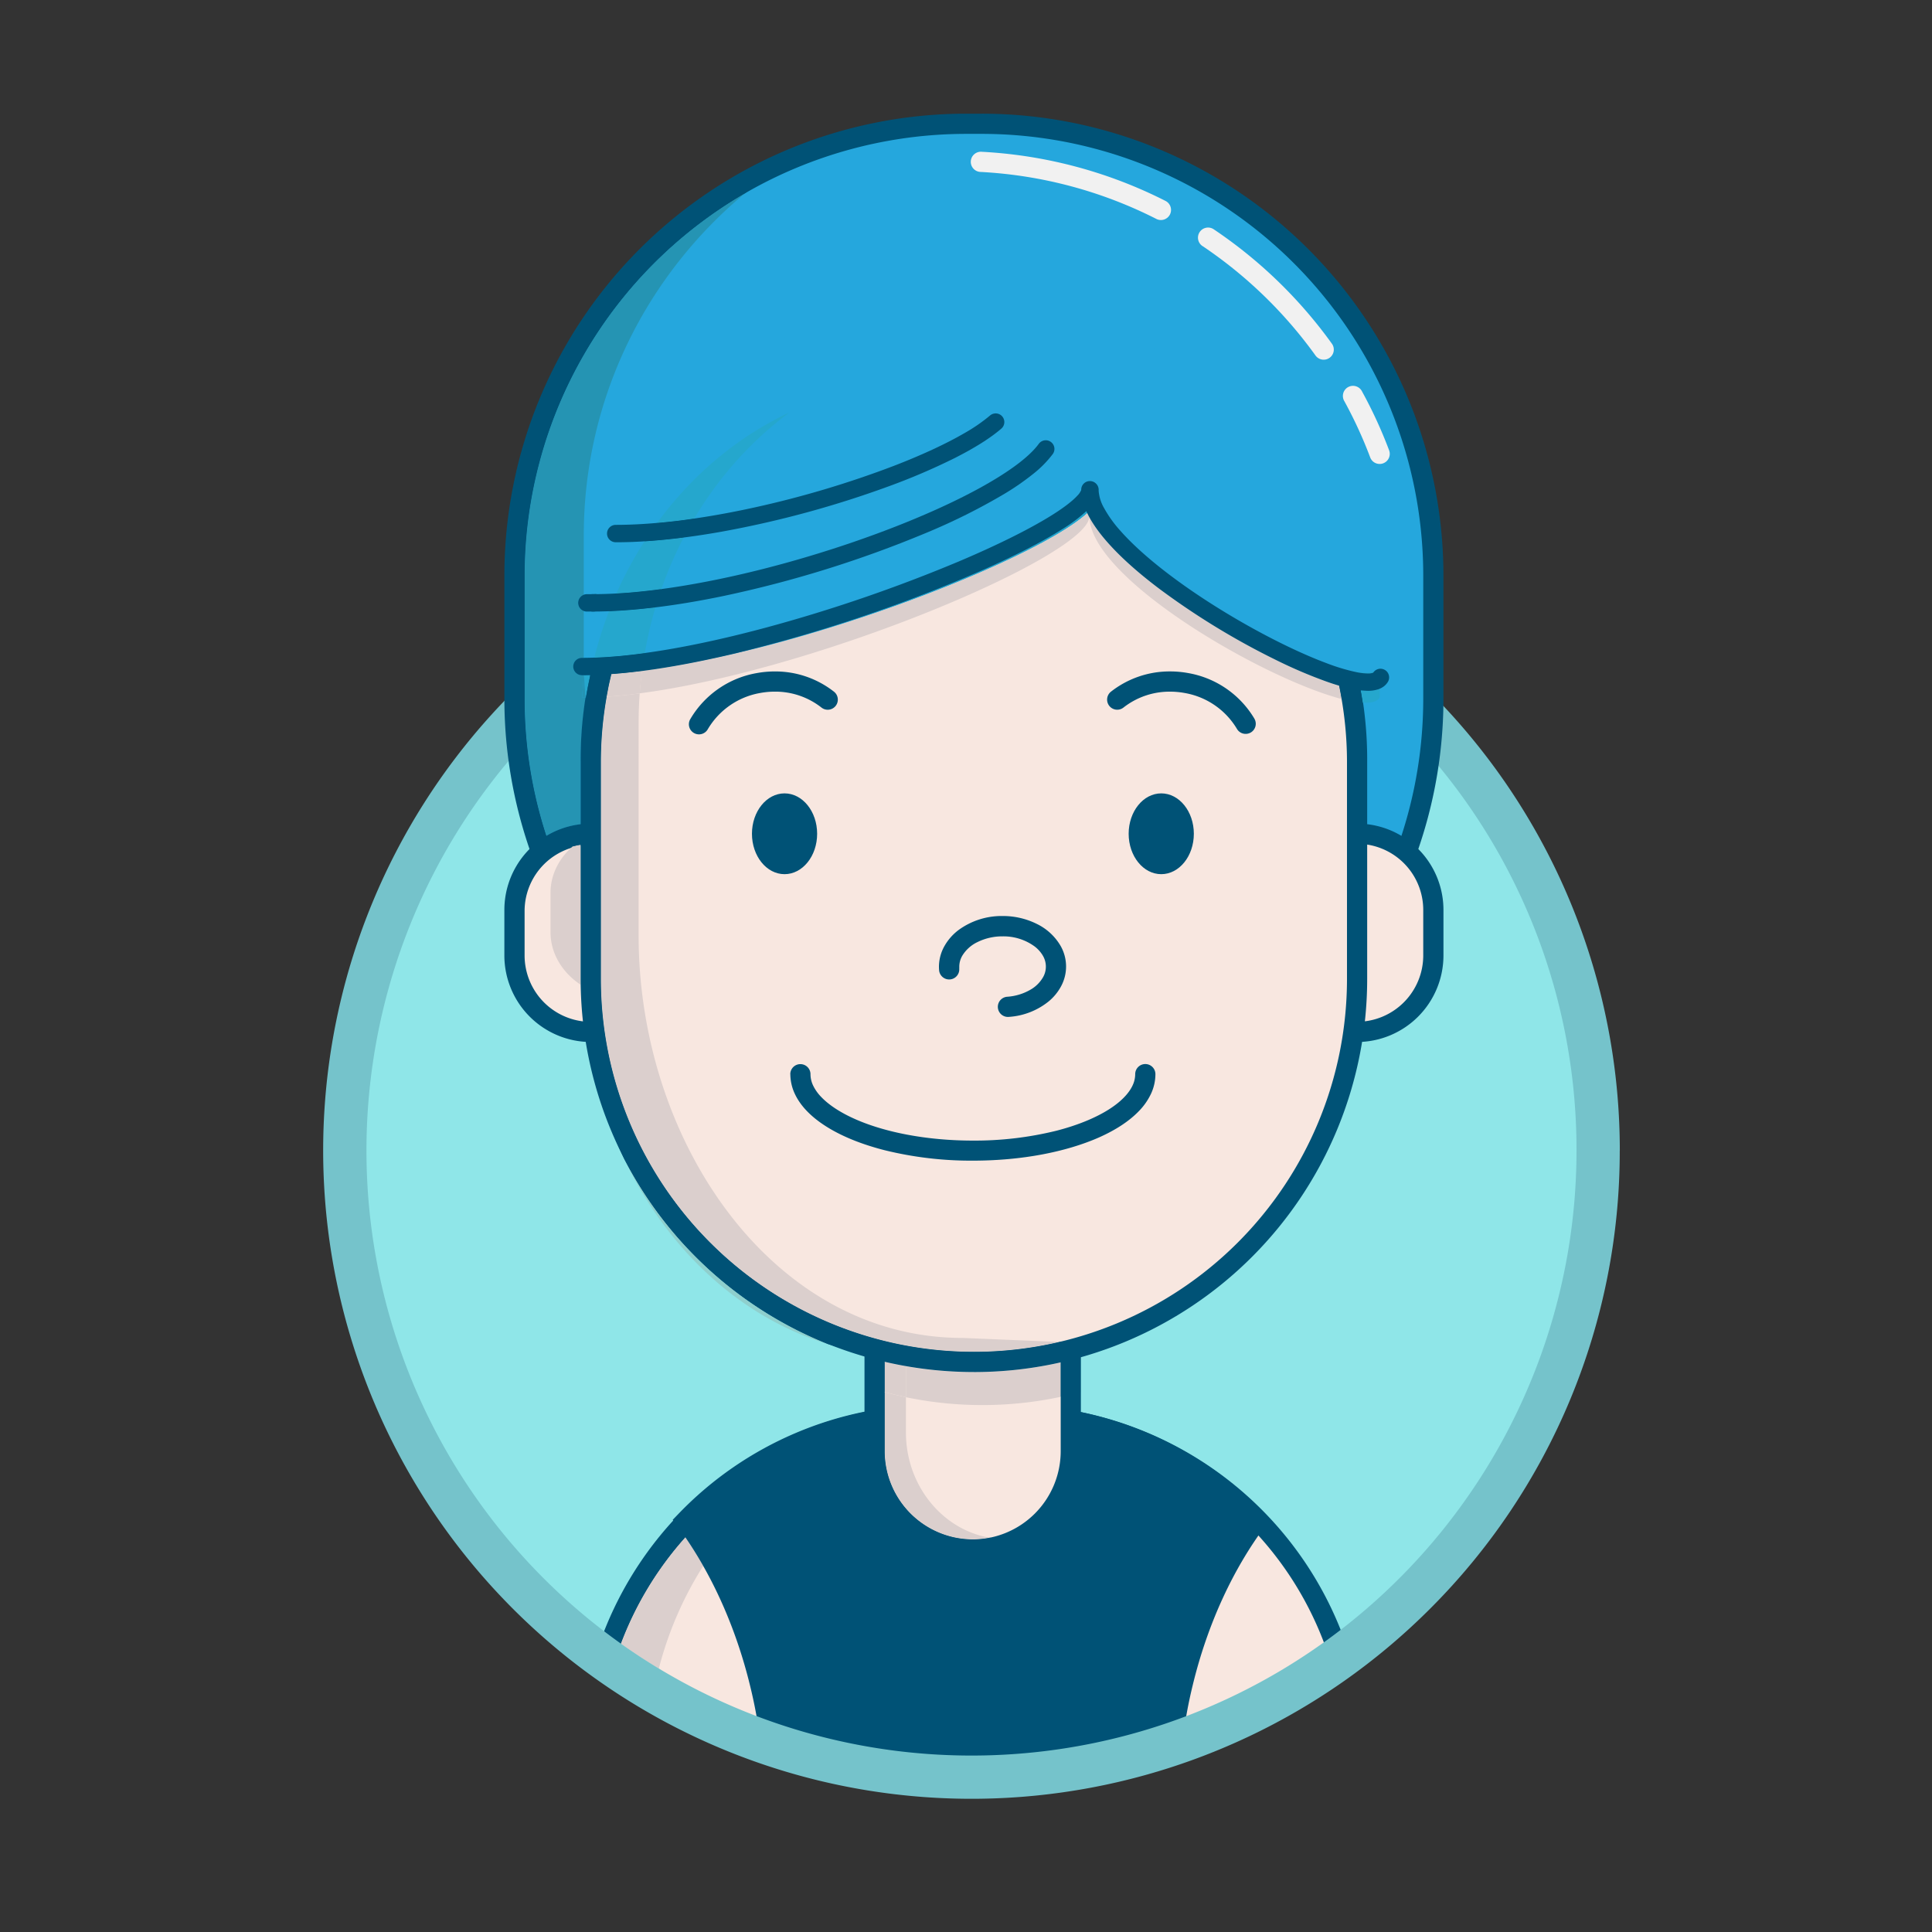 <svg id="Layer_1" data-name="Layer 1" xmlns="http://www.w3.org/2000/svg" xmlns:xlink="http://www.w3.org/1999/xlink" viewBox="0 0 1000 1000"><rect x="0" y="0" width="1000" height="1000" fill="#333333" stroke="none"/><defs><style>.cls-1{fill:none;}.cls-2{fill:#8fe6e8;}.cls-3{clip-path:url(#clip-path);}.cls-4{fill:#f8e7e0;}.cls-5{fill:#005276;}.cls-6{fill:#dbcfcd;}.cls-7{fill:#75c3cb;}.cls-8{fill:#25a7dd;}.cls-9{fill:#f1f1f1;}.cls-10{fill:#2594b3;}.cls-11{fill:#25a7cd;}.cls-12{fill:#8fcfcd;}</style><clipPath id="clip-path"><path class="cls-1" d="M827.17,595.52c0,179.14-145.22,324.37-324.37,324.37S178.44,774.66,178.44,595.52,323.66,271.15,502.81,271.15,827.17,416.37,827.17,595.52"/></clipPath></defs><title>Final</title><path class="cls-2" d="M827.17,595.52c0,179.14-145.22,324.37-324.37,324.37S178.44,774.66,178.44,595.52,323.66,271.15,502.81,271.15,827.17,416.37,827.17,595.52"/><g class="cls-3"><path class="cls-4" d="M701.78,930.66V911.34c0-98.45-80.55-179-179-179H484.13c-98.46,0-179,80.55-179,179v19.32H701.78"/><path class="cls-5" d="M707,930.66V911.34A184.76,184.76,0,0,0,522.77,727.1H484.13A184.76,184.76,0,0,0,299.9,911.34v19.32a5.23,5.23,0,1,0,10.46,0V911.34A174.31,174.31,0,0,1,484.13,737.56h38.64A174.31,174.31,0,0,1,696.55,911.34v19.32a5.23,5.23,0,1,0,10.46,0h0"/><path class="cls-6" d="M354.72,795.68a174.52,174.52,0,0,0-33.4,55.07q9.58,6.83,19.68,12.94a185.21,185.21,0,0,1,23-53.19q-4.41-7.78-9.25-14.81"/><path class="cls-5" d="M352.88,793.05a182.87,182.87,0,0,0-32.29,57.18l.73.52a174.52,174.52,0,0,1,33.4-55.07q-.91-1.33-1.84-2.63"/><path class="cls-5" d="M605.13,930.66A247.88,247.88,0,0,1,612.25,871c7.93-32.76,21.56-61.63,38.34-84.12a178.51,178.51,0,0,0-128.34-54.55H483.61A178.52,178.52,0,0,0,355,787.12c16.76,22.6,30.41,51.64,38.39,84.6a251.8,251.8,0,0,1,7.23,58.94H605.13"/><path class="cls-5" d="M610.36,930.62q0-.7,0-1.4a243.18,243.18,0,0,1,7-57c7.77-32.11,21.13-60.36,37.45-82.23l2.66-3.57-3.1-3.2a183.75,183.75,0,0,0-132.1-56.14H483.61a183.75,183.75,0,0,0-132.34,56.39l-3.08,3.19,2.64,3.56c16.29,22,29.69,50.4,37.51,82.72a246.59,246.59,0,0,1,7.08,57.71,5.23,5.23,0,1,0,10.46,0,257,257,0,0,0-7.38-60.16c-8.14-33.6-22-63.26-39.27-86.49l-4.2,3.11,3.76,3.63a173.29,173.29,0,0,1,124.82-53.2h38.64a173.28,173.28,0,0,1,124.59,53l3.75-3.64-4.19-3.13c-17.25,23.13-31.14,52.61-39.23,86a253.53,253.53,0,0,0-7.27,59.45q0,.74,0,1.47a5.23,5.23,0,1,0,10.46-.07"/><path class="cls-4" d="M503.45,802a50.94,50.94,0,0,1-50.79-50.79V669.09a50.79,50.79,0,1,1,101.58,0v82.16A50.94,50.94,0,0,1,503.45,802"/><path class="cls-5" d="M503.45,802v-5.23a45.71,45.71,0,0,1-45.56-45.56V669.09a45.56,45.56,0,0,1,91.13,0v82.16a45.71,45.71,0,0,1-45.56,45.56v10.46a56.17,56.17,0,0,0,56-56V669.09a56,56,0,0,0-112,0v82.16a56.17,56.17,0,0,0,56,56V802"/><path class="cls-6" d="M457.89,720.53v30.73a45.71,45.71,0,0,0,45.56,45.56h0a45.35,45.35,0,0,0,8.93-.89c-24.53-4.08-43.47-27-43.47-54.49V723.17q-5.57-1.16-11-2.64"/><path class="cls-5" d="M450.42,703v44.64c0,30.32,23.08,55.14,51.3,55.14a48.07,48.07,0,0,0,24.2-6.57,47.18,47.18,0,0,1-13.53-.29,45.35,45.35,0,0,1-8.93.89h0a45.71,45.71,0,0,1-45.56-45.56V720.53l-1.27-.35V704.6q-3.12-.74-6.2-1.59"/><path class="cls-6" d="M549,705.2a204.17,204.17,0,0,1-44.92,5h0a204.7,204.7,0,0,1-35.17-3v16A194.66,194.66,0,0,0,549,723V705.2"/><path class="cls-5" d="M559.22,702.62q-5,1.42-10.2,2.58V723q5.15-1.1,10.2-2.46V702.62"/><path class="cls-6" d="M457.89,704.9v15.62q5.46,1.48,11,2.64v-16q-5.56-1-11-2.24"/><path class="cls-5" d="M456.62,704.6v15.58l1.27.35V704.9l-1.27-.3"/></g><path class="cls-7" d="M827.17,595.52H816a313.16,313.16,0,1,1-91.72-221.44A312.13,312.13,0,0,1,816,595.52h22.41A335.57,335.57,0,1,0,740.09,832.8a334.57,334.57,0,0,0,98.29-237.28h-11.2"/><path class="cls-8" d="M508,595.52h-7.89C371,595.52,266.3,490.82,266.3,361.66V297.92C266.3,168.76,371,64.06,500.15,64.06H508c129.15,0,233.85,104.7,233.85,233.85v63.75c0,129.15-104.7,233.85-233.85,233.85"/><path class="cls-5" d="M508,595.52v-5.23h-7.89A228.62,228.62,0,0,1,271.53,361.66V297.92A228.62,228.62,0,0,1,500.15,69.29H508A228.62,228.62,0,0,1,736.67,297.92v63.75A228.62,228.62,0,0,1,508,590.29v10.46A239.08,239.08,0,0,0,747.12,361.66V297.92A239.08,239.08,0,0,0,508,58.84h-7.89A239.08,239.08,0,0,0,261.07,297.92v63.75A239.08,239.08,0,0,0,500.15,600.74H508v-5.23"/><path class="cls-9" d="M695.87,207.71a227.42,227.42,0,0,1,13.37,29.12,5.23,5.23,0,0,0,9.79-3.68,237.87,237.87,0,0,0-14-30.46,5.23,5.23,0,1,0-9.17,5Z"/><path class="cls-9" d="M622.53,127.43A229.92,229.92,0,0,1,681,184.14a5.23,5.23,0,0,0,8.49-6.1,240.39,240.39,0,0,0-61.16-59.29,5.23,5.23,0,1,0-5.83,8.68Z"/><path class="cls-9" d="M507.65,89a227.29,227.29,0,0,1,91,24.38,5.23,5.23,0,0,0,4.74-9.32,237.75,237.75,0,0,0-95.23-25.5A5.23,5.23,0,1,0,507.65,89Z"/><path class="cls-10" d="M385.78,99.91a228.9,228.9,0,0,0-114.26,198v63.75a228.45,228.45,0,0,0,11.26,71.07,44.42,44.42,0,0,1,17.76-6.09V394.52a204.93,204.93,0,0,1,2.61-32.65l-.07-.81h-1.8l.93-11.56h-.93a4.48,4.48,0,1,1,0-9h.88V316.23a4.48,4.48,0,0,1,0-8.37v-30.6c0-71.22,32.51-134.91,83.63-177.36"/><path class="cls-5" d="M408.13,83.48c-81.8,36-138.84,117.19-138.84,211.53V358.1a229,229,0,0,0,12.61,75.18l.89-.55a228.45,228.45,0,0,1-11.26-71.07V297.92a228.9,228.9,0,0,1,114.26-198,234.7,234.7,0,0,1,22.35-16.43"/><path class="cls-5" d="M303.76,316.53c20.4,0,44.77-3.22,70.15-8.46,38.05-7.87,78.3-20.31,110.24-33.59,16-6.65,29.86-13.49,40.45-20.18a89.38,89.38,0,0,0,13.31-10c3.52-3.33,6.18-6.64,7.59-10.38a4.48,4.48,0,1,0-8.4-3.12,15,15,0,0,1-2.77,4.32c-2.71,3.17-7.28,6.91-13.3,10.8-10.53,6.83-25.43,14.19-42.79,21.28a627.24,627.24,0,0,1-88.76,28.2c-31.1,7.43-61.76,12.16-85.72,12.15a4.48,4.48,0,1,0,0,9"/><path class="cls-4" d="M305.77,534.14a39.59,39.59,0,0,1-39.47-39.47V471a39.47,39.47,0,0,1,78.94,0v23.64a39.59,39.59,0,0,1-39.47,39.47"/><path class="cls-5" d="M305.77,534.14v-5.23a34.36,34.36,0,0,1-34.24-34.24V471A34.24,34.24,0,0,1,340,471v23.64a34.36,34.36,0,0,1-34.24,34.24v10.46a44.82,44.82,0,0,0,44.7-44.7V471a44.7,44.7,0,0,0-89.4,0v23.64a44.82,44.82,0,0,0,44.7,44.7v-5.23"/><path class="cls-6" d="M300.54,437.19a33.82,33.82,0,0,0-4.12.9c-7.08,6.18-11.47,14.67-11.47,24v20.45c0,11,6.14,20.91,15.62,27.17,0-1,0-2.07,0-3.11V437.19"/><path class="cls-5" d="M300.54,435a38.8,38.8,0,0,0-4.12,3.13,33.82,33.82,0,0,1,4.12-.9V435"/><path class="cls-4" d="M702.42,534.14h0A39.59,39.59,0,0,1,663,494.67V471a39.47,39.47,0,0,1,78.94,0v23.64A39.59,39.59,0,0,1,702.42,534.14Z"/><path class="cls-5" d="M702.42,534.14v-5.23a34.36,34.36,0,0,1-34.24-34.24V471a34.24,34.24,0,0,1,68.49,0v23.64a34.36,34.36,0,0,1-34.24,34.24v10.46a44.82,44.82,0,0,0,44.7-44.7V471a44.7,44.7,0,0,0-89.4,0v23.64a44.82,44.82,0,0,0,44.7,44.7Z"/><path class="cls-4" d="M504.1,704.94c-109.53,0-198.33-88.79-198.33-198.33V394.52C305.77,285,394.56,196.2,504.1,196.2S702.42,285,702.42,394.52V506.62c0,109.53-88.79,198.33-198.33,198.33"/><path class="cls-5" d="M504.1,704.94v-5.23A193.1,193.1,0,0,1,311,506.62V394.52a193.1,193.1,0,0,1,386.2,0V506.62a193.1,193.1,0,0,1-193.1,193.1v10.46A203.56,203.56,0,0,0,707.65,506.62V394.52a203.56,203.56,0,1,0-407.11,0V506.62A203.55,203.55,0,0,0,504.1,710.17v-5.23"/><ellipse class="cls-5" cx="406.08" cy="431.56" rx="16.87" ry="20.91"/><ellipse class="cls-5" cx="601.06" cy="431.56" rx="16.87" ry="20.91"/><path class="cls-5" d="M496.52,501.35c0-.34,0-.67,0-1a11.34,11.34,0,0,1,1.51-5.59,18.39,18.39,0,0,1,7.83-7.1,28.85,28.85,0,0,1,13.07-3,27.35,27.35,0,0,1,16.39,5.07,16.52,16.52,0,0,1,4.51,5,11.09,11.09,0,0,1,.19,10.83,17.53,17.53,0,0,1-6.86,6.82,27.69,27.69,0,0,1-11.69,3.53,5.23,5.23,0,1,0,.84,10.42,36.52,36.52,0,0,0,20.47-8,26.25,26.25,0,0,0,6.52-8,21.55,21.55,0,0,0-.34-20.75,28.76,28.76,0,0,0-12.2-11.31,39.27,39.27,0,0,0-17.83-4.14,37.72,37.72,0,0,0-22.7,7.19,26.94,26.94,0,0,0-7.33,8.27A21.83,21.83,0,0,0,486,500.34q0,1,.09,2a5.23,5.23,0,0,0,10.41-1Z"/><path class="cls-5" d="M409.08,555.93a24.15,24.15,0,0,0,2.29,10.17c2.59,5.59,7.06,10.4,12.77,14.58,8.59,6.26,20.14,11.19,33.7,14.66a187,187,0,0,0,45.72,5.41c25.28,0,48.19-4.5,65.24-12,8.52-3.79,15.61-8.34,20.79-13.75a32.89,32.89,0,0,0,6.16-8.85,24.15,24.15,0,0,0,2.29-10.17,5.23,5.23,0,0,0-10.46,0,13.68,13.68,0,0,1-1.33,5.79c-1.57,3.43-4.72,7.08-9.44,10.52-7.06,5.17-17.51,9.77-30.12,13a176.63,176.63,0,0,1-43.14,5.08c-24,0-45.74-4.36-61-11.15-7.63-3.38-13.61-7.36-17.47-11.41a22.5,22.5,0,0,1-4.24-6,13.67,13.67,0,0,1-1.33-5.79,5.23,5.23,0,1,0-10.46,0Z"/><path class="cls-5" d="M366.41,377.35a39.3,39.3,0,0,1,27.12-18.67,41.67,41.67,0,0,1,7.53-.69,38.7,38.7,0,0,1,24.19,8.29,5.23,5.23,0,0,0,6.54-8.16,49.14,49.14,0,0,0-30.73-10.58,52.12,52.12,0,0,0-9.42.86,49.75,49.75,0,0,0-34.3,23.74,5.23,5.23,0,1,0,9.06,5.22Z"/><path class="cls-5" d="M649.36,372.13a49.75,49.75,0,0,0-34.3-23.74,52.13,52.13,0,0,0-9.42-.86,49.14,49.14,0,0,0-30.73,10.58,5.23,5.23,0,0,0,6.54,8.16A38.69,38.69,0,0,1,605.64,358a41.68,41.68,0,0,1,7.53.69,39.3,39.3,0,0,1,27.12,18.67,5.23,5.23,0,0,0,9.06-5.22Z"/><path class="cls-8" d="M305.26,348.77c88.27,0,262.92-69.59,262.92-91.5,0,38.84,140.08,108.43,150.38,91.5V245.32L497.22,126.81,315.71,222.42,305.26,348.77"/><path class="cls-11" d="M305.54,349.47l-3.2,0c.15,3.87.4,7.73.74,11.55h.21q.93-5.6,2.15-11.09l.1-.51"/><path class="cls-10" d="M302.33,349.51h-.13l-.93,11.56h1.8c-.34-3.82-.59-7.68-.74-11.55"/><path class="cls-11" d="M714.14,356.52l-.47.18a16.66,16.66,0,0,1-5.67.87,32.7,32.7,0,0,1-3.73-.23c.39,2.11.75,4.23,1.07,6.37.54,0,1,0,1.54,0,3.65,0,6.17-.84,7.26-2.67v-4.55"/><path class="cls-6" d="M563.92,267.81c1,31.87,89.59,83.3,130.51,94q-.59-3.46-1.3-6.87-2.73-.8-5.67-1.82a245.38,245.38,0,0,1-27.16-11.56,386.33,386.33,0,0,1-59.51-36.24c-12.15-9.13-22.75-18.56-30.2-27.74a66.36,66.36,0,0,1-6.67-9.74m-1.15-2.25C539.54,286.7,445.92,324.75,368,341c-12.36,2.66-24.37,4.8-35.73,6.26q-.73,5.75-1.16,11.61c91.83-12,230.55-70.57,232.73-91.16q-.6-1.09-1.12-2.19"/><path class="cls-5" d="M693.13,354.9q.71,3.42,1.3,6.87a57.83,57.83,0,0,0,10.9,1.93c-.32-2.14-.68-4.25-1.07-6.37a54.79,54.79,0,0,1-5.57-1q-2.65-.6-5.57-1.46M305.43,350q-1.23,5.49-2.15,11.09h.23q.82-5.59,1.92-11.09"/><path class="cls-11" d="M699.43,347.32q1.5.37,2.86.63a31,31,0,0,0,5.69.65h.11a7.25,7.25,0,0,0,2.66-.38l.1-.05a4.49,4.49,0,0,1,.5-.63,14,14,0,0,1-4.46.61,40.3,40.3,0,0,1-7.44-.83m14.7-1.85a4,4,0,0,1-.64.81,4.51,4.51,0,0,1,.64-.11v-.7M562.34,264.64a84.48,84.48,0,0,1-12.45,9.27c-10.88,6.88-26,14.53-43.82,22.32a787.89,787.89,0,0,1-125.44,42Q374.29,339.69,368,341c77.87-16.28,171.5-54.34,194.73-75.48q-.22-.46-.43-.92"/><path class="cls-5" d="M301.27,349.52c22.64,0,50.35-4.43,79.36-11.34a787.89,787.89,0,0,0,125.44-42c17.82-7.79,32.95-15.44,43.82-22.32a81,81,0,0,0,13-9.84,25.13,25.13,0,0,0,4-4.82,13.3,13.3,0,0,0,1.26-2.67,9.59,9.59,0,0,0,.52-3,4.48,4.48,0,0,0-9,0,25.33,25.33,0,0,0,1.54,8.37c1.84,5.2,5.09,10.38,9.34,15.64,7.45,9.18,18,18.61,30.2,27.74a386.33,386.33,0,0,0,59.51,36.24,245.38,245.38,0,0,0,27.16,11.56,106.69,106.69,0,0,0,11.23,3.27,43.5,43.5,0,0,0,9.3,1.21,16.66,16.66,0,0,0,5.67-.87,10,10,0,0,0,2.61-1.4,8.37,8.37,0,0,0,2.13-2.34,4.48,4.48,0,1,0-7.66-4.66l.47.29-.34-.45-.13.16.48.29-.34-.45-.15.08a7.39,7.39,0,0,1-2.74.38,31,31,0,0,1-5.71-.65,103.13,103.13,0,0,1-15.86-4.77c-21.52-8.06-51.52-24.24-75.81-41.79-12.15-8.77-22.89-17.9-30.42-26.38a63.36,63.36,0,0,1-8.67-12,20.88,20.88,0,0,1-2.85-9.5,4.48,4.48,0,0,0-9,0h0l0,.13a9,9,0,0,1-2.07,3c-2.53,2.78-7.37,6.49-13.88,10.5-11.42,7.06-28,15.26-47.46,23.5a792.71,792.71,0,0,1-99.88,34.25c-17.48,4.69-34.76,8.61-50.94,11.34s-31.23,4.28-44.19,4.28a4.48,4.48,0,1,0,0,9"/><path class="cls-5" d="M306.75,316.53c20.13,0,43.43-3,67.51-8a587.72,587.72,0,0,0,105.12-32.71,318.28,318.28,0,0,0,40.72-20.34,134.26,134.26,0,0,0,14.73-10.23A56.21,56.21,0,0,0,544.92,235a4.48,4.48,0,1,0-7.26-5.26c-2.46,3.41-6.75,7.44-12.52,11.62-10.1,7.36-24.64,15.28-41.76,22.91-25.68,11.46-57.18,22.31-88.6,30.27s-62.78,13-88,13a4.48,4.48,0,1,0,0,9"/><path class="cls-5" d="M318.7,280.68c16.88,0,35.85-2.08,55.34-5.58a523.18,523.18,0,0,0,85.43-23.19,332.39,332.39,0,0,0,34.77-14.86c10-5.08,18.24-10.16,24.1-15.24a4.48,4.48,0,0,0-5.88-6.76,87.9,87.9,0,0,1-13.32,9.17c-9.63,5.59-22.22,11.4-36.53,16.93a509.88,509.88,0,0,1-72.14,21.52c-25.3,5.57-50.58,9-71.77,9a4.48,4.48,0,0,0,0,9h0"/><path class="cls-11" d="M339.23,314.36c-8.31,1-16.36,1.7-24,2a205.77,205.77,0,0,0-7.62,24.08c8.09-.29,16.86-1.1,26.11-2.36a208.11,208.11,0,0,1,5.54-23.71m14.59-36.14c-6.93.89-13.71,1.55-20.27,2a199,199,0,0,0-14.55,27c7.41-.42,15.21-1.19,23.28-2.28a202.23,202.23,0,0,1,11.55-26.71m54.78-64.77c-27,12.67-50.46,32.48-68.55,57.25,6.24-.55,12.67-1.32,19.23-2.28a188,188,0,0,1,49.32-55"/><path class="cls-12" d="M323,599.68c22.06,46.36,59.48,82,105.51,96a204.29,204.29,0,0,1-105.51-96"/><path class="cls-6" d="M331.15,358.91c-5.94.78-11.69,1.36-17.19,1.72a194.42,194.42,0,0,0-3,33.89V506.62a193.1,193.1,0,0,0,193.1,193.1h0a193.71,193.71,0,0,0,44.4-5.13l-50.27-2.08c-97.72,0-167.64-101-167.64-208.27V374.48q0-7.86.56-15.57"/><path class="cls-5" d="M314,360.63c-3.59.24-7.08.38-10.45.43a214.18,214.18,0,0,0-2.24,31V501.79A228.31,228.31,0,0,0,323,599.68a204.29,204.29,0,0,0,105.51,96,149.38,149.38,0,0,0,43.55,6.44l6.13,1.18c16.3,0,32.1,1.66,47.09,1.66,18.71,0,36.17-2.58,51.84-14.21-7.27,3.42-9.28,5-9.75,5.57-.28-.49-2.32-1.46-12.29-1.46l-6.61-.27a193.71,193.71,0,0,1-44.4,5.13h0A193.1,193.1,0,0,1,311,506.62V394.52a194.42,194.42,0,0,1,3-33.89"/><path class="cls-11" d="M305.55,349.47h0l-.1.51.11-.51"/><path class="cls-6" d="M332.31,347.3c-5.46.7-10.77,1.25-15.9,1.63q-1.4,5.78-2.45,11.7c5.5-.36,11.25-.94,17.19-1.72q.42-5.85,1.16-11.61"/><path class="cls-5" d="M316.41,348.93q-5.59.41-10.86.54l-.11.51q-1.1,5.48-1.92,11.09c3.37,0,6.86-.19,10.45-.43q1-5.91,2.45-11.7"/><path class="cls-5" d="M333.7,338.08c-9.25,1.26-18,2.08-26.11,2.36q-1.12,4.47-2,9h0q5.27-.12,10.86-.54c5.13-.37,10.44-.92,15.9-1.63q.59-4.65,1.38-9.23"/><path class="cls-5" d="M342.28,304.93c-8.06,1.08-15.87,1.86-23.28,2.28q-2,4.51-3.79,9.15c7.67-.3,15.71-1,24-2q1.41-4.77,3-9.43"/><path class="cls-5" d="M359.28,268.43c-6.56,1-13,1.73-19.23,2.28q-3.38,4.63-6.5,9.48c6.56-.41,13.35-1.08,20.27-2q2.6-5,5.46-9.8"/></svg>